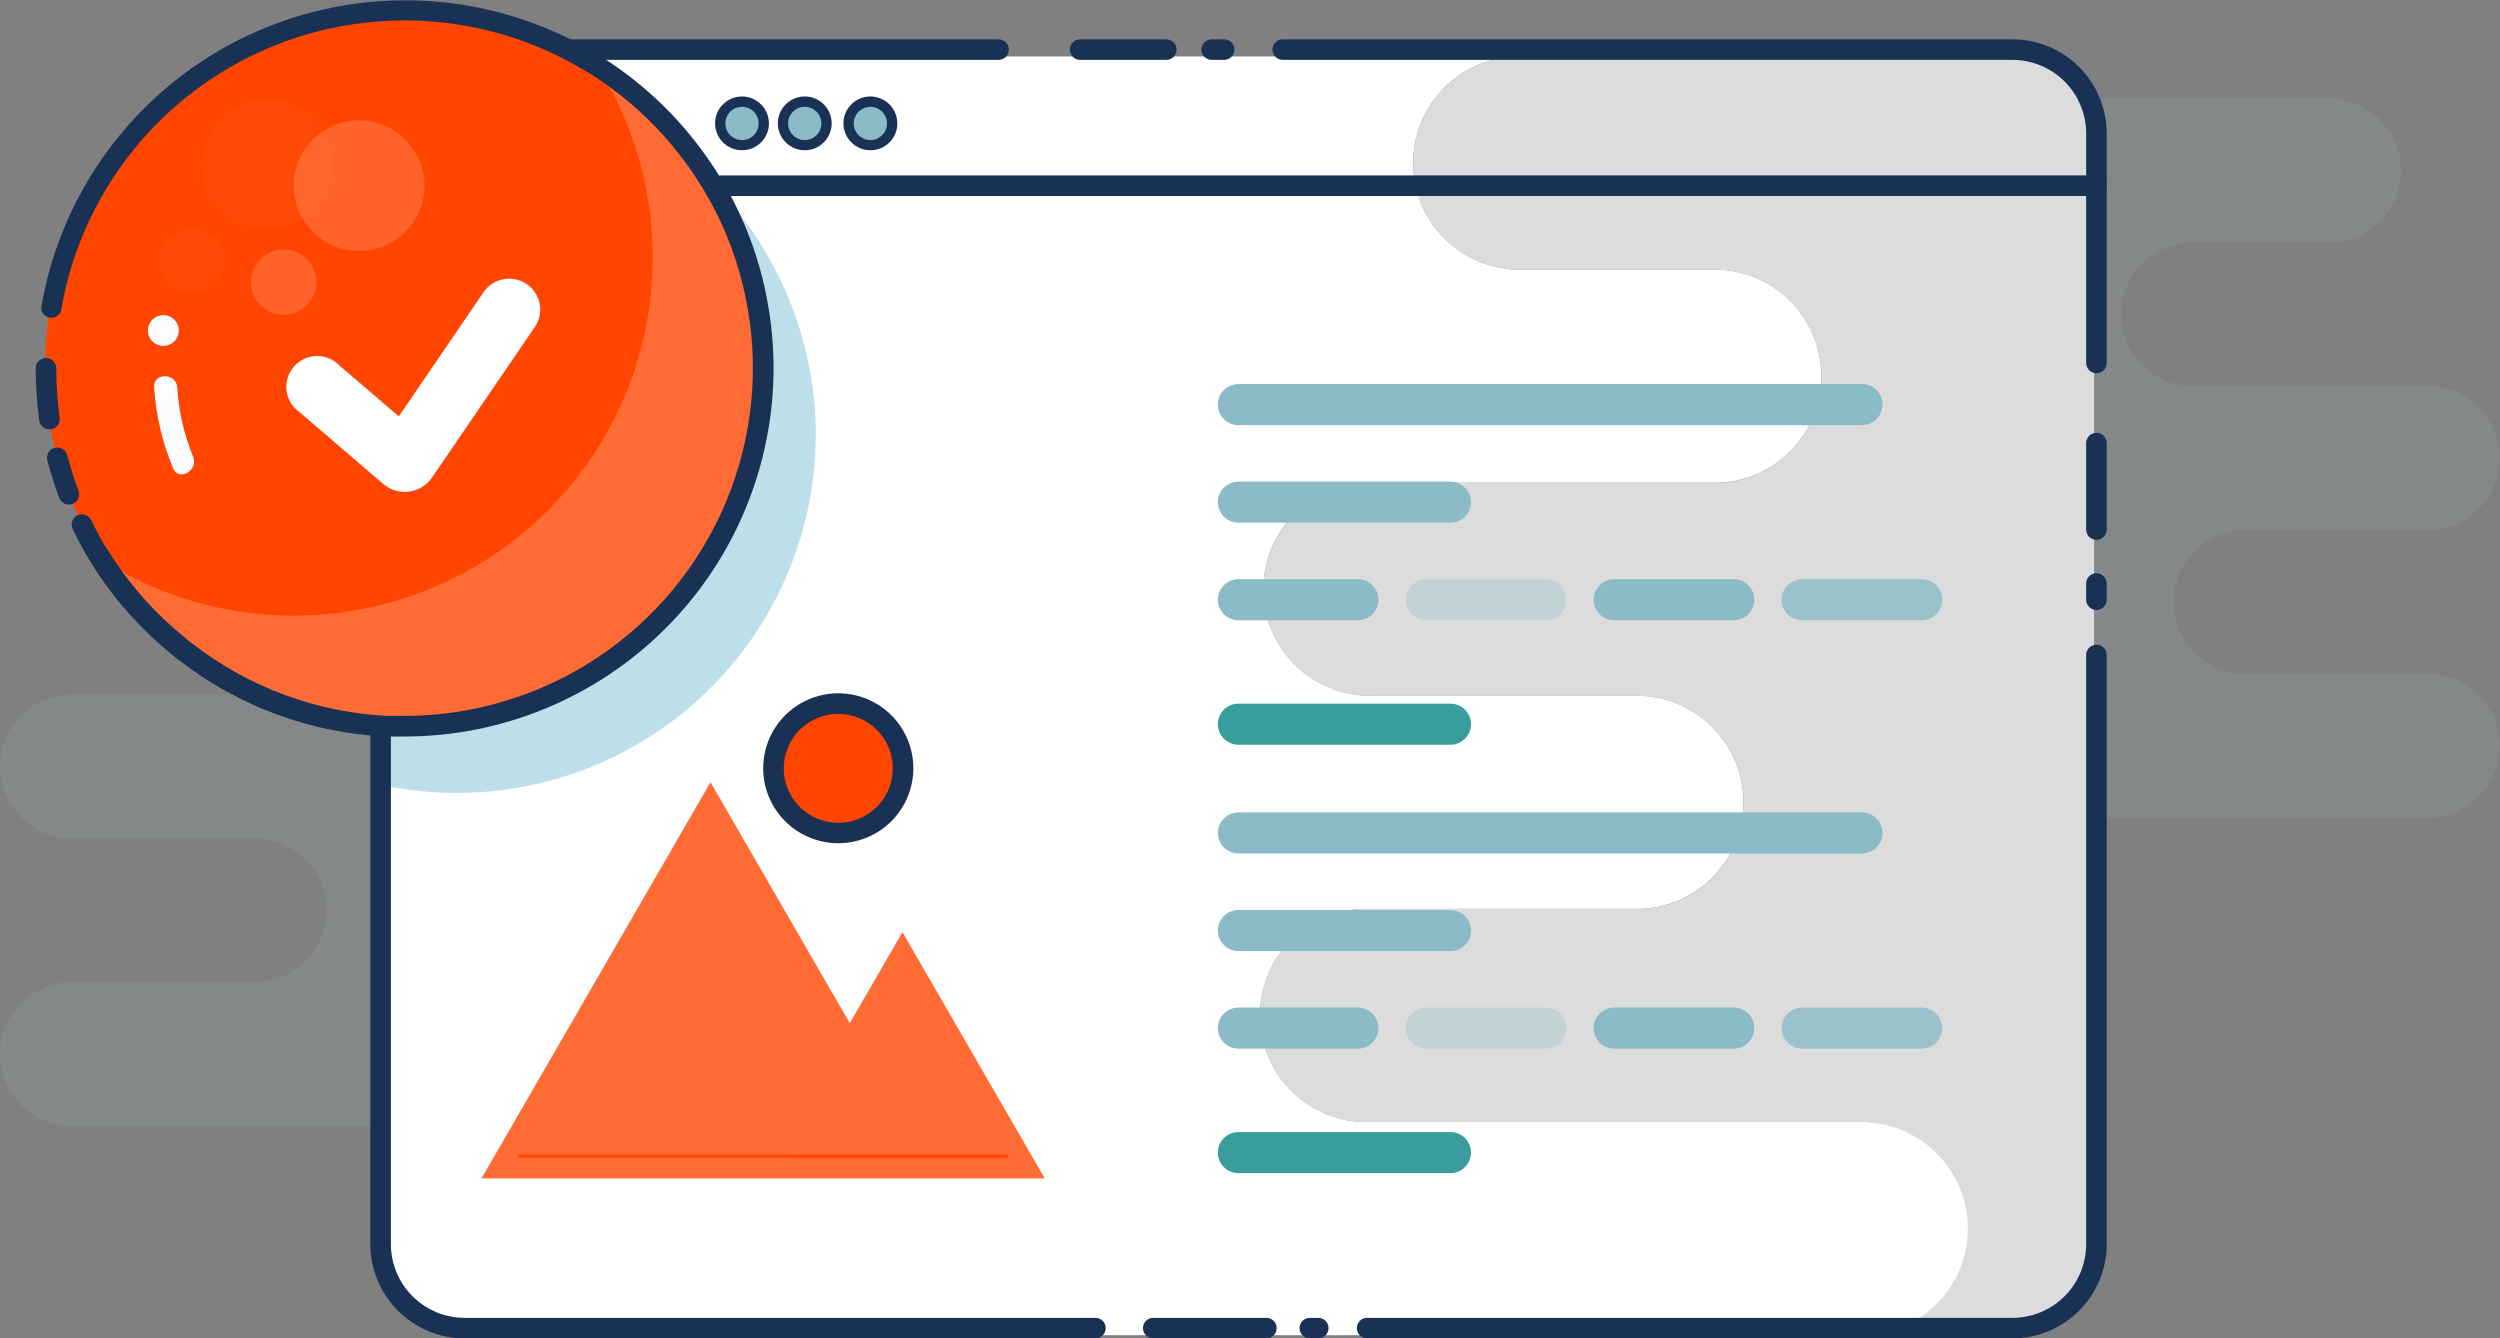 <svg width="297" height="159" viewBox="0 0 297 159" fill="none" xmlns="http://www.w3.org/2000/svg">
<rect x="0" y="0" width="297" height="159" fill="#808080" stroke="none"/>
<g clip-path="url(#clip0)">
<g opacity="0.3">
<path opacity="0.3" d="M66.676 54.968V144.114C66.676 145.003 66.5 145.882 66.158 146.703C65.816 147.523 65.315 148.268 64.683 148.894C64.052 149.52 63.302 150.015 62.478 150.351C61.654 150.686 60.772 150.856 59.882 150.849H48.235C50.504 150.849 52.68 149.949 54.284 148.348C55.888 146.746 56.79 144.573 56.79 142.308C56.79 140.043 55.888 137.87 54.284 136.269C52.68 134.667 50.504 133.767 48.235 133.767H8.555C6.286 133.767 4.11 132.867 2.506 131.265C0.901 129.664 0 127.491 0 125.226C0 122.961 0.901 120.788 2.506 119.186C4.11 117.584 6.286 116.685 8.555 116.685H30.234C32.503 116.685 34.679 115.785 36.283 114.183C37.887 112.581 38.788 110.409 38.788 108.143C38.788 105.878 37.887 103.706 36.283 102.104C34.679 100.502 32.503 99.602 30.234 99.602H8.555C6.286 99.602 4.11 98.702 2.506 97.101C0.901 95.499 0 93.326 0 91.061C0 88.796 0.901 86.623 2.506 85.022C4.11 83.42 6.286 82.52 8.555 82.52H36.479C38.748 82.52 40.923 81.62 42.528 80.018C44.132 78.416 45.033 76.244 45.033 73.979C45.033 71.713 44.132 69.541 42.528 67.939C40.923 66.338 38.748 65.438 36.479 65.438H20.323C18.054 65.438 15.878 64.538 14.274 62.936C12.67 61.334 11.768 59.162 11.768 56.896C11.768 54.631 12.67 52.459 14.274 50.857C15.878 49.255 18.054 48.355 20.323 48.355H59.882C61.658 48.342 63.368 49.029 64.64 50.267C65.912 51.506 66.644 53.195 66.676 54.968V54.968Z" fill="#BDDFE9"/>
<path opacity="0.3" d="M230.324 18.302V107.485C230.324 108.37 230.499 109.247 230.838 110.065C231.178 110.883 231.676 111.626 232.304 112.251C232.932 112.877 233.677 113.373 234.497 113.711C235.316 114.048 236.195 114.221 237.082 114.22H248.765C246.496 114.22 244.32 113.32 242.716 111.718C241.112 110.116 240.21 107.944 240.21 105.679C240.21 103.413 241.112 101.241 242.716 99.639C244.32 98.037 246.496 97.138 248.765 97.138H288.409C290.678 97.138 292.854 96.238 294.458 94.636C296.062 93.034 296.963 90.862 296.963 88.596C296.963 86.331 296.062 84.159 294.458 82.557C292.854 80.955 290.678 80.055 288.409 80.055H266.766C264.497 80.055 262.321 79.155 260.717 77.553C259.113 75.952 258.211 73.779 258.211 71.514C258.211 69.249 259.113 67.076 260.717 65.475C262.321 63.873 264.497 62.973 266.766 62.973H288.409C290.678 62.973 292.854 62.073 294.458 60.471C296.062 58.869 296.963 56.697 296.963 54.432C296.963 52.166 296.062 49.994 294.458 48.392C292.854 46.79 290.678 45.891 288.409 45.891H260.509C258.24 45.891 256.064 44.991 254.46 43.389C252.856 41.787 251.954 39.615 251.954 37.349C251.954 35.084 252.856 32.912 254.46 31.31C256.064 29.708 258.24 28.808 260.509 28.808H276.677C278.946 28.808 281.122 27.908 282.726 26.306C284.33 24.705 285.231 22.532 285.231 20.267C285.231 18.002 284.33 15.829 282.726 14.227C281.122 12.626 278.946 11.726 276.677 11.726H237.082C235.318 11.722 233.623 12.409 232.359 13.638C231.096 14.867 230.365 16.542 230.324 18.302V18.302Z" fill="#BDDFE9"/>
</g>
<path d="M234.161 145.944C234.163 147.607 233.836 149.255 233.2 150.792C232.564 152.329 231.631 153.726 230.454 154.904C229.278 156.081 227.88 157.015 226.342 157.653C224.803 158.291 223.154 158.62 221.488 158.622H54.883C53.571 158.622 52.272 158.363 51.06 157.862C49.847 157.36 48.746 156.625 47.819 155.698C46.892 154.771 46.156 153.67 45.655 152.459C45.154 151.249 44.897 149.951 44.899 148.641V16.68C44.899 14.036 45.951 11.5 47.823 9.631C49.696 7.761 52.235 6.711 54.883 6.711H180.17C176.875 6.813 173.75 8.192 171.456 10.555C169.162 12.917 167.879 16.079 167.879 19.37C167.879 22.661 169.162 25.823 171.456 28.186C173.75 30.549 176.875 31.927 180.17 32.029H204.086C207.38 32.132 210.506 33.51 212.8 35.873C215.094 38.236 216.377 41.398 216.377 44.689C216.377 47.98 215.094 51.141 212.8 53.504C210.506 55.867 207.38 57.246 204.086 57.348H162.768C161.103 57.348 159.456 57.675 157.918 58.311C156.38 58.947 154.983 59.879 153.807 61.054C152.63 62.229 151.696 63.624 151.059 65.159C150.423 66.694 150.095 68.339 150.095 70.001C150.095 71.663 150.423 73.308 151.059 74.843C151.696 76.378 152.63 77.773 153.807 78.948C154.983 80.123 156.38 81.055 157.918 81.691C159.456 82.327 161.103 82.654 162.768 82.654H194.835C198.129 82.756 201.255 84.135 203.549 86.498C205.843 88.861 207.126 92.022 207.126 95.313C207.126 98.604 205.843 101.766 203.549 104.129C201.255 106.492 198.129 107.87 194.835 107.973H162.768C161.07 107.92 159.378 108.208 157.794 108.821C156.209 109.433 154.764 110.357 153.545 111.538C152.325 112.719 151.355 114.132 150.693 115.694C150.03 117.256 149.689 118.936 149.689 120.632C149.689 122.328 150.03 124.007 150.693 125.569C151.355 127.131 152.325 128.545 153.545 129.725C154.764 130.906 156.209 131.83 157.794 132.443C159.378 133.055 161.07 133.344 162.768 133.291H221.488C224.849 133.291 228.073 134.624 230.449 136.997C232.826 139.37 234.161 142.588 234.161 145.944V145.944Z" fill="white"/>
<path d="M96.91 51.662C96.904 58.017 95.472 64.29 92.722 70.021C89.971 75.752 85.97 80.795 81.013 84.782C76.056 88.768 70.269 91.596 64.074 93.058C57.88 94.521 51.437 94.581 45.217 93.233L44.85 93.148V85.973C36.234 85.542 27.957 82.489 21.13 77.224L20.775 76.968C20.201 76.541 19.627 76.102 19.076 75.638L18.918 75.418C14.604 69.014 12.116 61.558 11.72 53.85C11.325 46.142 13.037 38.471 16.673 31.66C20.309 24.849 25.733 19.154 32.363 15.185C38.992 11.215 46.578 9.121 54.309 9.127H54.834C56.523 9.15 58.208 9.272 59.882 9.493V9.493C67.841 10.536 75.341 13.811 81.512 18.937C81.83 19.181 82.135 19.45 82.429 19.718C86.933 23.665 90.552 28.517 93.049 33.957C93.293 34.482 93.525 35.019 93.733 35.556C95.836 40.666 96.915 46.137 96.91 51.662V51.662Z" fill="#BDDFE9"/>
<path d="M107.286 113.608L114.246 125.647L121.206 137.684H107.286H93.695L93.707 137.672H92.499H84.482H60.26L72.376 116.728L72.376 116.727L84.482 95.781L96.6 116.727L96.6 116.728L100.608 123.658L101.041 124.406L101.474 123.658L107.286 113.608Z" fill="#FF6B34" stroke="#FF4500"/>
<path d="M248.777 16.68V148.629C248.78 149.94 248.524 151.239 248.024 152.451C247.524 153.663 246.789 154.765 245.861 155.693C244.934 156.622 243.832 157.358 242.619 157.861C241.406 158.363 240.106 158.622 238.793 158.622H221.488C224.783 158.52 227.908 157.141 230.202 154.778C232.497 152.415 233.78 149.254 233.78 145.963C233.78 142.672 232.497 139.51 230.202 137.147C227.908 134.784 224.783 133.405 221.488 133.303H162.768C161.07 133.356 159.378 133.067 157.794 132.455C156.209 131.842 154.764 130.918 153.545 129.738C152.325 128.557 151.355 127.144 150.693 125.582C150.03 124.019 149.689 122.34 149.689 120.644C149.689 118.948 150.03 117.269 150.693 115.707C151.355 114.144 152.325 112.731 153.545 111.55C154.764 110.37 156.209 109.446 157.794 108.833C159.378 108.221 161.07 107.932 162.768 107.985H194.835C198.129 107.883 201.255 106.504 203.549 104.141C205.843 101.778 207.126 98.617 207.126 95.326C207.126 92.035 205.843 88.873 203.549 86.51C201.255 84.147 198.129 82.769 194.835 82.666H162.768C161.103 82.666 159.456 82.339 157.918 81.703C156.38 81.067 154.983 80.135 153.807 78.96C152.63 77.785 151.696 76.391 151.059 74.855C150.423 73.32 150.095 71.675 150.095 70.013C150.095 68.352 150.423 66.706 151.059 65.171C151.696 63.636 152.63 62.241 153.807 61.066C154.983 59.891 156.38 58.959 157.918 58.323C159.456 57.687 161.103 57.36 162.768 57.36H204.086C207.38 57.258 210.506 55.879 212.8 53.517C215.094 51.154 216.377 47.992 216.377 44.701C216.377 41.41 215.094 38.248 212.8 35.885C210.506 33.522 207.38 32.144 204.086 32.042H180.17C176.875 31.939 173.75 30.561 171.456 28.198C169.162 25.835 167.879 22.673 167.879 19.382C167.879 16.091 169.162 12.93 171.456 10.567C173.75 8.204 176.875 6.825 180.17 6.723H238.829C241.469 6.733 243.997 7.786 245.861 9.651C247.726 11.517 248.774 14.044 248.777 16.68Z" fill="#DCDCDC"/>
<path d="M94.002 6.442H117.637C117.637 7.154 117.353 7.837 116.849 8.341C116.345 8.844 115.661 9.127 114.948 9.127H96.69C95.977 9.127 95.293 8.844 94.789 8.341C94.285 7.837 94.002 7.154 94.002 6.442Z" fill="white"/>
<path d="M94.002 23.183H117.637C117.637 23.895 117.353 24.578 116.849 25.081C116.345 25.585 115.661 25.867 114.948 25.867H96.69C95.977 25.867 95.293 25.585 94.789 25.081C94.285 24.578 94.002 23.895 94.002 23.183V23.183Z" fill="white"/>
<path opacity="0.7" d="M120.264 23.183H143.887C143.887 23.895 143.603 24.578 143.099 25.081C142.595 25.585 141.911 25.867 141.198 25.867H122.953C122.24 25.867 121.556 25.585 121.052 25.081C120.547 24.578 120.264 23.895 120.264 23.183V23.183Z" fill="white"/>
<path d="M66.676 6.442H90.299C90.299 7.154 90.016 7.837 89.511 8.341C89.007 8.844 88.323 9.127 87.61 9.127H69.365C68.652 9.127 67.968 8.844 67.464 8.341C66.96 7.837 66.676 7.154 66.676 6.442V6.442V6.442Z" fill="white"/>
<path d="M30.637 44.743L25.052 41.827L18.771 42.389L21.68 36.812L21.117 30.541L26.715 33.445L32.996 32.883L30.075 38.472L30.637 44.743Z" fill="#EEF0F1"/>
<path d="M26.58 56.164C27.748 56.164 28.694 55.219 28.694 54.053C28.694 52.888 27.748 51.943 26.58 51.943C25.412 51.943 24.466 52.888 24.466 54.053C24.466 55.219 25.412 56.164 26.58 56.164Z" fill="#EEF0F1"/>
<path d="M138.595 7.114H128.317C127.993 7.114 127.683 6.985 127.453 6.756C127.224 6.527 127.095 6.217 127.095 5.893C127.095 5.57 127.224 5.259 127.453 5.031C127.683 4.802 127.993 4.673 128.317 4.673H138.558C138.883 4.673 139.193 4.802 139.423 5.031C139.652 5.259 139.781 5.57 139.781 5.893C139.781 6.217 139.652 6.527 139.423 6.756C139.193 6.985 138.883 7.114 138.558 7.114H138.595Z" fill="#183154"/>
<path d="M130.102 159H55.164C52.2 158.987 49.36 157.803 47.267 155.706C45.174 153.61 43.998 150.771 43.995 147.811V15.862C43.998 12.896 45.179 10.052 47.28 7.954C49.381 5.856 52.23 4.676 55.201 4.673H118.626C118.951 4.673 119.261 4.802 119.491 5.031C119.72 5.259 119.849 5.57 119.849 5.893C119.849 6.217 119.72 6.527 119.491 6.756C119.261 6.985 118.951 7.114 118.626 7.114H55.164C52.848 7.126 50.63 8.053 48.996 9.692C47.361 11.331 46.442 13.549 46.439 15.862V147.811C46.442 150.13 47.366 152.354 49.009 153.994C50.651 155.634 52.878 156.556 55.201 156.56H130.138C130.463 156.56 130.773 156.688 131.003 156.917C131.232 157.146 131.36 157.456 131.36 157.78C131.36 158.103 131.232 158.414 131.003 158.643C130.773 158.871 130.463 159 130.138 159H130.102Z" fill="#183154"/>
<path d="M150.449 159H137.006C136.682 159 136.371 158.871 136.142 158.643C135.913 158.414 135.784 158.103 135.784 157.78C135.784 157.456 135.913 157.146 136.142 156.917C136.371 156.688 136.682 156.56 137.006 156.56H150.449C150.773 156.56 151.084 156.688 151.313 156.917C151.543 157.146 151.671 157.456 151.671 157.78C151.671 158.103 151.543 158.414 151.313 158.643C151.084 158.871 150.773 159 150.449 159Z" fill="#183154"/>
<path d="M156.608 159H155.606C155.282 159 154.971 158.871 154.742 158.643C154.513 158.414 154.384 158.103 154.384 157.78C154.384 157.456 154.513 157.146 154.742 156.917C154.971 156.688 155.282 156.56 155.606 156.56H156.608C156.933 156.56 157.243 156.688 157.473 156.917C157.702 157.146 157.831 157.456 157.831 157.78C157.831 158.103 157.702 158.414 157.473 158.643C157.243 158.871 156.933 159 156.608 159Z" fill="#183154"/>
<path d="M239.074 159H162.413C162.089 159 161.778 158.871 161.549 158.643C161.32 158.414 161.191 158.103 161.191 157.78C161.191 157.456 161.32 157.146 161.549 156.917C161.778 156.688 162.089 156.56 162.413 156.56H239.074C241.398 156.56 243.626 155.638 245.27 153.997C246.913 152.357 247.836 150.131 247.836 147.811V77.81C247.836 77.487 247.965 77.176 248.194 76.947C248.423 76.719 248.734 76.59 249.058 76.59C249.382 76.59 249.693 76.719 249.922 76.947C250.151 77.176 250.28 77.487 250.28 77.81V147.811C250.277 150.778 249.095 153.622 246.994 155.719C244.893 157.817 242.045 158.997 239.074 159V159Z" fill="#183154"/>
<path d="M249.058 72.466C248.734 72.466 248.423 72.337 248.194 72.108C247.965 71.879 247.836 71.569 247.836 71.246V69.318C247.836 68.994 247.965 68.684 248.194 68.455C248.423 68.226 248.734 68.097 249.058 68.097C249.382 68.097 249.693 68.226 249.922 68.455C250.151 68.684 250.28 68.994 250.28 69.318V71.246C250.28 71.569 250.151 71.879 249.922 72.108C249.693 72.337 249.382 72.466 249.058 72.466Z" fill="#183154"/>
<path d="M249.058 64.132C248.734 64.132 248.423 64.003 248.194 63.775C247.965 63.546 247.836 63.235 247.836 62.912V52.638C247.836 52.314 247.965 52.004 248.194 51.775C248.423 51.546 248.734 51.418 249.058 51.418C249.382 51.418 249.693 51.546 249.922 51.775C250.151 52.004 250.28 52.314 250.28 52.638V62.912C250.28 63.235 250.151 63.546 249.922 63.775C249.693 64.003 249.382 64.132 249.058 64.132Z" fill="#183154"/>
<path d="M249.058 44.341C248.734 44.341 248.423 44.212 248.194 43.983C247.965 43.755 247.836 43.444 247.836 43.121V15.862C247.836 13.542 246.913 11.317 245.27 9.676C243.626 8.035 241.398 7.114 239.074 7.114H152.392C152.068 7.114 151.757 6.985 151.528 6.756C151.299 6.527 151.17 6.217 151.17 5.893C151.17 5.57 151.299 5.259 151.528 5.031C151.757 4.802 152.068 4.673 152.392 4.673H239.074C242.045 4.676 244.893 5.856 246.994 7.954C249.095 10.052 250.277 12.896 250.28 15.862V43.121C250.28 43.444 250.151 43.755 249.922 43.983C249.693 44.212 249.382 44.341 249.058 44.341Z" fill="#183154"/>
<path d="M145.426 7.114H143.948C143.624 7.114 143.313 6.985 143.084 6.756C142.854 6.527 142.726 6.217 142.726 5.893C142.726 5.57 142.854 5.259 143.084 5.031C143.313 4.802 143.624 4.673 143.948 4.673H145.426C145.751 4.673 146.061 4.802 146.291 5.031C146.52 5.259 146.649 5.57 146.649 5.893C146.649 6.217 146.52 6.527 146.291 6.756C146.061 6.985 145.751 7.114 145.426 7.114Z" fill="#183154"/>
<path d="M87.977 17.253C89.408 17.253 90.568 16.095 90.568 14.666C90.568 13.238 89.408 12.08 87.977 12.08C86.546 12.08 85.386 13.238 85.386 14.666C85.386 16.095 86.546 17.253 87.977 17.253Z" fill="#8BBBC6"/>
<path d="M95.431 17.253C96.862 17.253 98.022 16.095 98.022 14.666C98.022 13.238 96.862 12.08 95.431 12.08C94.001 12.08 92.841 13.238 92.841 14.666C92.841 16.095 94.001 17.253 95.431 17.253Z" fill="#8BBBC6"/>
<path d="M103.228 17.253C104.659 17.253 105.819 16.095 105.819 14.666C105.819 13.238 104.659 12.08 103.228 12.08C101.798 12.08 100.638 13.238 100.638 14.666C100.638 16.095 101.798 17.253 103.228 17.253Z" fill="#8BBBC6"/>
<path d="M88.148 17.851C87.515 17.851 86.897 17.664 86.37 17.313C85.844 16.962 85.434 16.464 85.191 15.88C84.948 15.297 84.884 14.655 85.007 14.035C85.129 13.415 85.433 12.846 85.88 12.398C86.326 11.95 86.896 11.645 87.516 11.52C88.136 11.396 88.78 11.457 89.365 11.697C89.95 11.937 90.451 12.345 90.804 12.869C91.158 13.393 91.347 14.01 91.35 14.642C91.351 15.063 91.27 15.48 91.11 15.869C90.949 16.258 90.714 16.612 90.416 16.91C90.119 17.209 89.765 17.445 89.376 17.607C88.987 17.768 88.57 17.851 88.148 17.851V17.851ZM88.148 12.69C87.755 12.69 87.372 12.806 87.046 13.025C86.719 13.243 86.466 13.553 86.317 13.916C86.168 14.278 86.13 14.677 86.208 15.061C86.287 15.445 86.478 15.797 86.757 16.073C87.036 16.348 87.391 16.535 87.777 16.608C88.163 16.681 88.561 16.639 88.923 16.485C89.284 16.332 89.591 16.075 89.806 15.747C90.021 15.418 90.133 15.034 90.128 14.642C90.118 14.123 89.906 13.628 89.536 13.264C89.166 12.899 88.668 12.693 88.148 12.69V12.69Z" fill="#183154"/>
<path d="M95.603 17.851C94.97 17.851 94.351 17.664 93.825 17.313C93.299 16.962 92.888 16.464 92.646 15.88C92.403 15.297 92.339 14.655 92.462 14.035C92.584 13.415 92.888 12.846 93.334 12.398C93.781 11.95 94.35 11.645 94.971 11.52C95.591 11.396 96.234 11.457 96.82 11.697C97.405 11.937 97.906 12.345 98.259 12.869C98.612 13.393 98.802 14.01 98.805 14.642C98.806 15.063 98.725 15.48 98.564 15.869C98.404 16.258 98.168 16.612 97.871 16.91C97.573 17.209 97.22 17.445 96.831 17.607C96.442 17.768 96.024 17.851 95.603 17.851V17.851ZM95.603 12.69C95.21 12.69 94.826 12.806 94.5 13.025C94.174 13.243 93.921 13.553 93.771 13.916C93.622 14.278 93.585 14.677 93.663 15.061C93.741 15.445 93.932 15.797 94.212 16.073C94.491 16.348 94.846 16.535 95.232 16.608C95.617 16.681 96.016 16.639 96.377 16.485C96.739 16.332 97.046 16.075 97.261 15.747C97.475 15.418 97.587 15.034 97.582 14.642C97.573 14.123 97.36 13.628 96.99 13.264C96.621 12.899 96.123 12.693 95.603 12.69V12.69Z" fill="#183154"/>
<path d="M103.399 17.851C102.767 17.851 102.148 17.664 101.622 17.313C101.096 16.962 100.685 16.464 100.443 15.88C100.2 15.297 100.136 14.655 100.258 14.035C100.381 13.415 100.685 12.846 101.131 12.398C101.578 11.95 102.147 11.645 102.767 11.52C103.388 11.396 104.031 11.457 104.616 11.697C105.202 11.937 105.702 12.345 106.056 12.869C106.409 13.393 106.599 14.01 106.601 14.642C106.605 15.063 106.524 15.481 106.364 15.871C106.205 16.261 105.969 16.616 105.671 16.914C105.374 17.212 105.02 17.449 104.63 17.61C104.24 17.771 103.821 17.853 103.399 17.851V17.851ZM103.399 12.69C103.007 12.69 102.623 12.806 102.297 13.025C101.971 13.243 101.717 13.553 101.568 13.916C101.419 14.278 101.381 14.677 101.46 15.061C101.538 15.445 101.729 15.797 102.008 16.073C102.288 16.348 102.643 16.535 103.028 16.608C103.414 16.681 103.813 16.639 104.174 16.485C104.535 16.332 104.843 16.075 105.058 15.747C105.272 15.418 105.384 15.034 105.379 14.642C105.373 14.122 105.161 13.626 104.791 13.26C104.42 12.895 103.92 12.69 103.399 12.69V12.69Z" fill="#183154"/>
<path d="M221.195 50.503H147.125C146.477 50.503 145.855 50.246 145.397 49.788C144.939 49.33 144.681 48.71 144.681 48.062C144.681 47.415 144.939 46.794 145.397 46.337C145.855 45.879 146.477 45.622 147.125 45.622H221.195C221.843 45.622 222.465 45.879 222.923 46.337C223.382 46.794 223.639 47.415 223.639 48.062C223.639 48.71 223.382 49.33 222.923 49.788C222.465 50.246 221.843 50.503 221.195 50.503Z" fill="#8BBBC6"/>
<path d="M172.312 62.094H147.125C146.477 62.094 145.855 61.837 145.397 61.38C144.939 60.922 144.681 60.301 144.681 59.654C144.681 59.007 144.939 58.386 145.397 57.928C145.855 57.471 146.477 57.214 147.125 57.214H172.312C172.96 57.214 173.582 57.471 174.04 57.928C174.499 58.386 174.756 59.007 174.756 59.654C174.756 60.301 174.499 60.922 174.04 61.38C173.582 61.837 172.96 62.094 172.312 62.094Z" fill="#8BBBC6"/>
<path d="M172.312 88.474H147.125C146.477 88.474 145.855 88.217 145.397 87.76C144.939 87.302 144.681 86.681 144.681 86.034C144.681 85.387 144.939 84.766 145.397 84.308C145.855 83.851 146.477 83.594 147.125 83.594H172.312C172.96 83.594 173.582 83.851 174.04 84.308C174.499 84.766 174.756 85.387 174.756 86.034C174.756 86.681 174.499 87.302 174.04 87.76C173.582 88.217 172.96 88.474 172.312 88.474Z" fill="#389D9C"/>
<path d="M205.968 73.686H191.767C191.119 73.686 190.498 73.429 190.039 72.971C189.581 72.513 189.323 71.893 189.323 71.246C189.323 70.598 189.581 69.978 190.039 69.52C190.498 69.062 191.119 68.805 191.767 68.805H205.968C206.616 68.805 207.238 69.062 207.696 69.52C208.155 69.978 208.412 70.598 208.412 71.246C208.412 71.893 208.155 72.513 207.696 72.971C207.238 73.429 206.616 73.686 205.968 73.686Z" fill="#8BBBC6"/>
<path opacity="0.8" d="M228.295 73.686H214.095C213.446 73.686 212.825 73.429 212.366 72.971C211.908 72.513 211.651 71.893 211.651 71.246C211.651 70.598 211.908 69.978 212.366 69.52C212.825 69.062 213.446 68.805 214.095 68.805H228.295C228.943 68.805 229.565 69.062 230.023 69.52C230.482 69.978 230.739 70.598 230.739 71.246C230.739 71.893 230.482 72.513 230.023 72.971C229.565 73.429 228.943 73.686 228.295 73.686Z" fill="#8BBBC6"/>
<path d="M161.313 73.686H147.125C146.477 73.686 145.855 73.429 145.397 72.971C144.939 72.513 144.681 71.893 144.681 71.246C144.681 70.598 144.939 69.978 145.397 69.52C145.855 69.062 146.477 68.805 147.125 68.805H161.313C161.962 68.805 162.583 69.062 163.042 69.52C163.5 69.978 163.758 70.598 163.758 71.246C163.758 71.893 163.5 72.513 163.042 72.971C162.583 73.429 161.962 73.686 161.313 73.686Z" fill="#8BBBC6"/>
<path opacity="0.3" d="M183.641 73.686H169.452C168.804 73.686 168.183 73.429 167.724 72.971C167.266 72.513 167.008 71.893 167.008 71.246C167.008 70.598 167.266 69.978 167.724 69.52C168.183 69.062 168.804 68.805 169.452 68.805H183.641C184.289 68.805 184.911 69.062 185.369 69.52C185.827 69.978 186.085 70.598 186.085 71.246C186.085 71.893 185.827 72.513 185.369 72.971C184.911 73.429 184.289 73.686 183.641 73.686V73.686Z" fill="#8BBBC6"/>
<path d="M221.195 101.396H147.125C146.477 101.396 145.855 101.139 145.397 100.681C144.939 100.223 144.681 99.603 144.681 98.956C144.681 98.308 144.939 97.688 145.397 97.23C145.855 96.772 146.477 96.515 147.125 96.515H221.195C221.843 96.515 222.465 96.772 222.923 97.23C223.382 97.688 223.639 98.308 223.639 98.956C223.639 99.603 223.382 100.223 222.923 100.681C222.465 101.139 221.843 101.396 221.195 101.396Z" fill="#8BBBC6"/>
<path d="M172.312 112.987H147.125C146.477 112.987 145.855 112.73 145.397 112.273C144.939 111.815 144.681 111.194 144.681 110.547C144.681 109.9 144.939 109.279 145.397 108.822C145.855 108.364 146.477 108.107 147.125 108.107H172.312C172.96 108.107 173.582 108.364 174.04 108.822C174.499 109.279 174.756 109.9 174.756 110.547C174.756 111.194 174.499 111.815 174.04 112.273C173.582 112.73 172.96 112.987 172.312 112.987Z" fill="#8BBBC6"/>
<path d="M172.312 139.368H147.125C146.477 139.368 145.855 139.11 145.397 138.653C144.939 138.195 144.681 137.574 144.681 136.927C144.681 136.28 144.939 135.659 145.397 135.202C145.855 134.744 146.477 134.487 147.125 134.487H172.312C172.96 134.487 173.582 134.744 174.04 135.202C174.499 135.659 174.756 136.28 174.756 136.927C174.756 137.574 174.499 138.195 174.04 138.653C173.582 139.11 172.96 139.368 172.312 139.368Z" fill="#389D9C"/>
<path d="M205.968 124.579H191.767C191.119 124.579 190.498 124.322 190.039 123.864C189.581 123.407 189.323 122.786 189.323 122.139C189.323 121.492 189.581 120.871 190.039 120.413C190.498 119.956 191.119 119.698 191.767 119.698H205.968C206.616 119.698 207.238 119.956 207.696 120.413C208.155 120.871 208.412 121.492 208.412 122.139C208.412 122.786 208.155 123.407 207.696 123.864C207.238 124.322 206.616 124.579 205.968 124.579Z" fill="#8BBBC6"/>
<path opacity="0.8" d="M228.295 124.579H214.095C213.446 124.579 212.825 124.322 212.366 123.864C211.908 123.407 211.651 122.786 211.651 122.139C211.651 121.492 211.908 120.871 212.366 120.413C212.825 119.956 213.446 119.698 214.095 119.698H228.295C228.943 119.698 229.565 119.956 230.023 120.413C230.482 120.871 230.739 121.492 230.739 122.139C230.739 122.786 230.482 123.407 230.023 123.864C229.565 124.322 228.943 124.579 228.295 124.579Z" fill="#8BBBC6"/>
<path d="M161.313 124.579H147.125C146.477 124.579 145.855 124.322 145.397 123.864C144.939 123.407 144.681 122.786 144.681 122.139C144.681 121.492 144.939 120.871 145.397 120.413C145.855 119.956 146.477 119.698 147.125 119.698H161.313C161.962 119.698 162.583 119.956 163.042 120.413C163.5 120.871 163.758 121.492 163.758 122.139C163.758 122.786 163.5 123.407 163.042 123.864C162.583 124.322 161.962 124.579 161.313 124.579Z" fill="#8BBBC6"/>
<path opacity="0.3" d="M183.641 124.579H169.452C168.804 124.579 168.183 124.322 167.724 123.864C167.266 123.407 167.008 122.786 167.008 122.139C167.008 121.492 167.266 120.871 167.724 120.413C168.183 119.956 168.804 119.698 169.452 119.698H183.641C184.289 119.698 184.911 119.956 185.369 120.413C185.827 120.871 186.085 121.492 186.085 122.139C186.085 122.786 185.827 123.407 185.369 123.864C184.911 124.322 184.289 124.579 183.641 124.579V124.579Z" fill="#8BBBC6"/>
<path d="M90.665 43.511C90.665 49.096 89.564 54.627 87.422 59.787C85.281 64.947 82.143 69.635 78.187 73.584C74.231 77.532 69.535 80.664 64.366 82.801C59.197 84.937 53.658 86.036 48.064 86.034C47.441 86.034 46.842 86.034 46.194 86.034H45.828C37.212 85.603 28.935 82.55 22.107 77.285L21.765 77.029C21.13 76.529 20.543 76.004 19.907 75.48C11.891 68.474 6.794 58.723 5.623 48.15C4.452 37.577 7.291 26.95 13.58 18.364C19.869 9.778 29.152 3.856 39.599 1.767C50.045 -0.322 60.896 1.572 70.013 7.077C71.112 7.736 72.175 8.444 73.202 9.188L73.361 9.298C77.289 12.196 80.694 15.74 83.431 19.779C86.36 24.102 88.461 28.93 89.627 34.018C89.749 34.543 89.859 35.08 89.957 35.617C90.438 38.22 90.676 40.863 90.665 43.511Z" fill="#FF4500"/>
<path d="M91.093 44.121C91.087 55.398 86.596 66.211 78.607 74.182C70.618 82.154 59.786 86.632 48.492 86.632C48.137 86.632 47.771 86.632 47.416 86.632C47.294 86.632 47.172 86.632 47.05 86.632C38.495 86.362 30.224 83.507 23.329 78.445L22.987 78.188C22.413 77.761 21.838 77.322 21.288 76.858C17.793 73.955 14.782 70.516 12.367 66.67C12.587 66.816 12.819 66.951 13.052 67.085C14.36 67.885 15.715 68.606 17.109 69.245C22.684 71.811 28.751 73.139 34.89 73.137C38.99 73.14 43.069 72.552 47.001 71.392L47.367 71.282C55.083 68.93 61.971 64.44 67.233 58.334C72.493 52.228 75.911 44.756 77.088 36.788C77.174 36.251 77.235 35.727 77.296 35.19C77.458 33.666 77.54 32.134 77.54 30.602C77.542 27.941 77.292 25.285 76.795 22.671C76.251 19.775 75.403 16.945 74.265 14.227C73.716 12.902 73.095 11.607 72.408 10.347C72.017 9.627 71.613 8.919 71.186 8.236L71.063 8.041C72.207 8.751 73.313 9.521 74.375 10.347V10.347L74.522 10.457C78.069 13.209 81.158 16.504 83.675 20.218C86.792 24.758 88.985 29.866 90.128 35.251C90.25 35.775 90.36 36.312 90.445 36.849C90.869 39.25 91.086 41.683 91.093 44.121V44.121Z" fill="#FF6B34"/>
<path d="M48.076 58.434C47.14 58.435 46.234 58.102 45.522 57.494L35.575 48.953C35.155 48.66 34.802 48.282 34.538 47.845C34.274 47.407 34.105 46.919 34.041 46.412C33.977 45.905 34.02 45.39 34.168 44.901C34.315 44.411 34.563 43.958 34.897 43.571C35.23 43.183 35.641 42.869 36.104 42.65C36.566 42.43 37.069 42.31 37.581 42.296C38.092 42.282 38.601 42.376 39.074 42.571C39.547 42.765 39.975 43.056 40.328 43.426L47.38 49.466L57.437 34.726C57.708 34.325 58.055 33.982 58.458 33.715C58.861 33.448 59.313 33.264 59.788 33.171C60.263 33.079 60.752 33.081 61.226 33.177C61.7 33.273 62.151 33.462 62.552 33.731C62.953 34.002 63.297 34.348 63.564 34.751C63.831 35.153 64.016 35.605 64.109 36.079C64.201 36.553 64.2 37.041 64.103 37.514C64.007 37.987 63.818 38.437 63.548 38.838L51.327 56.726C51.014 57.182 50.609 57.567 50.137 57.857C49.666 58.147 49.138 58.336 48.59 58.409C48.419 58.429 48.248 58.438 48.076 58.434Z" fill="white"/>
<g opacity="0.15">
<path opacity="0.15" d="M31.713 27.307C36.005 27.307 39.485 23.833 39.485 19.547C39.485 15.261 36.005 11.787 31.713 11.787C27.42 11.787 23.94 15.261 23.94 19.547C23.94 23.833 27.42 27.307 31.713 27.307Z" fill="white"/>
<path opacity="0.15" d="M22.755 34.885C24.901 34.885 26.641 33.147 26.641 31.004C26.641 28.861 24.901 27.124 22.755 27.124C20.609 27.124 18.869 28.861 18.869 31.004C18.869 33.147 20.609 34.885 22.755 34.885Z" fill="white"/>
</g>
<path d="M5.89 51.015C5.594 51.018 5.306 50.913 5.082 50.72C4.857 50.527 4.71 50.259 4.668 49.966C4.385 47.908 4.242 45.833 4.241 43.755C4.241 43.432 4.369 43.121 4.599 42.892C4.828 42.664 5.139 42.535 5.463 42.535C5.787 42.535 6.098 42.664 6.327 42.892C6.556 43.121 6.685 43.432 6.685 43.755C6.684 45.718 6.819 47.679 7.088 49.624C7.135 49.936 7.059 50.253 6.877 50.51C6.695 50.767 6.42 50.944 6.11 51.003L5.89 51.015Z" fill="#183154"/>
<path d="M8.176 59.947C7.928 59.945 7.687 59.868 7.484 59.727C7.281 59.585 7.126 59.385 7.039 59.154C6.49 57.691 6.016 56.2 5.622 54.688C5.581 54.532 5.572 54.371 5.594 54.212C5.617 54.053 5.67 53.9 5.752 53.761C5.834 53.623 5.942 53.502 6.071 53.406C6.199 53.309 6.346 53.239 6.501 53.199C6.657 53.159 6.819 53.15 6.978 53.172C7.138 53.194 7.291 53.248 7.43 53.33C7.568 53.411 7.689 53.519 7.786 53.648C7.882 53.776 7.952 53.922 7.992 54.078C8.364 55.507 8.809 56.916 9.324 58.3C9.436 58.601 9.424 58.933 9.291 59.226C9.158 59.518 8.916 59.746 8.616 59.861C8.476 59.919 8.327 59.948 8.176 59.947V59.947Z" fill="#183154"/>
<path d="M19.407 41.095C19.893 41.095 20.359 40.902 20.703 40.559C21.047 40.216 21.24 39.75 21.24 39.265C21.24 38.78 21.047 38.314 20.703 37.971C20.359 37.628 19.893 37.435 19.407 37.435C18.92 37.435 18.454 37.628 18.11 37.971C17.767 38.314 17.573 38.78 17.573 39.265C17.573 39.75 17.767 40.216 18.11 40.559C18.454 40.902 18.92 41.095 19.407 41.095V41.095Z" fill="#FDFEFF"/>
<path d="M22.938 54.249C21.863 51.625 21.227 48.842 21.056 46.013C20.934 44.255 18.184 44.243 18.307 46.013C18.523 49.324 19.287 52.577 20.567 55.64C21.252 57.262 23.623 55.859 22.938 54.249V54.249Z" fill="#FDFEFF"/>
<path d="M249.058 23.281H85.618C85.294 23.281 84.983 23.152 84.754 22.923C84.525 22.695 84.396 22.384 84.396 22.061C84.396 21.737 84.525 21.427 84.754 21.198C84.983 20.969 85.294 20.84 85.618 20.84H249.058C249.382 20.84 249.693 20.969 249.922 21.198C250.151 21.427 250.28 21.737 250.28 22.061C250.28 22.384 250.151 22.695 249.922 22.923C249.693 23.152 249.382 23.281 249.058 23.281Z" fill="#183154"/>
<path d="M124.114 139.99H90.323H57.205L84.409 92.928L100.955 121.553L107.212 110.742L124.114 139.99ZM94.503 137.549H119.885L107.212 115.586L100.955 126.397L84.409 97.809L61.434 137.525H94.515L94.503 137.549Z" fill="#FF6B34"/>
<path d="M48.064 87.498C47.416 87.498 46.757 87.498 46.121 87.498H45.706C36.859 87.053 28.363 83.91 21.362 78.493L21.056 78.274C20.348 77.725 19.724 77.188 19.101 76.651C15.86 73.8 13.06 70.486 10.791 66.816C10.018 65.561 9.312 64.266 8.677 62.936C8.592 62.791 8.538 62.631 8.518 62.464C8.498 62.298 8.512 62.129 8.561 61.968C8.609 61.807 8.69 61.658 8.798 61.53C8.907 61.402 9.041 61.298 9.192 61.224C9.343 61.15 9.507 61.108 9.675 61.1C9.843 61.093 10.01 61.119 10.167 61.179C10.324 61.239 10.467 61.331 10.587 61.448C10.707 61.566 10.801 61.707 10.864 61.862C11.475 63.083 12.086 64.303 12.868 65.462C15.026 68.933 17.691 72.063 20.775 74.747C21.362 75.248 21.997 75.76 22.572 76.26L22.914 76.504C29.537 81.637 37.577 84.618 45.95 85.046H46.255C46.915 85.046 47.477 85.046 48.125 85.046C59.082 85.02 69.582 80.66 77.326 72.921C85.07 65.182 89.427 54.695 89.443 43.755C89.445 41.167 89.199 38.585 88.71 36.044C88.612 35.519 88.515 34.994 88.392 34.494C87.276 29.583 85.258 24.92 82.441 20.743L82.368 20.633C79.732 16.732 76.451 13.308 72.664 10.506L72.481 10.384C71.406 9.57 70.355 8.875 69.328 8.297C63.543 4.838 56.999 2.843 50.266 2.485C43.533 2.127 36.814 3.418 30.694 6.244C24.574 9.071 19.238 13.348 15.152 18.703C11.066 24.058 8.352 30.33 7.247 36.971C7.146 37.23 6.959 37.447 6.718 37.586C6.477 37.725 6.195 37.777 5.92 37.734C5.645 37.692 5.393 37.556 5.205 37.351C5.018 37.146 4.906 36.883 4.888 36.605C6.064 29.579 8.938 22.946 13.262 17.281C17.586 11.615 23.23 7.089 29.703 4.094C36.176 1.1 43.283 -0.273 50.407 0.096C57.532 0.465 64.459 2.564 70.587 6.211C71.674 6.87 72.787 7.602 73.862 8.383L74.033 8.505C78.043 11.452 81.522 15.058 84.323 19.169L84.409 19.291C87.431 23.732 89.595 28.698 90.788 33.933C90.91 34.47 91.032 35.019 91.13 35.58C91.638 38.272 91.895 41.004 91.9 43.743C91.887 55.346 87.264 66.469 79.046 74.673C70.827 82.876 59.685 87.489 48.064 87.498V87.498Z" fill="#183154"/>
<g opacity="0.4">
<path opacity="0.4" d="M42.663 29.821C46.955 29.821 50.435 26.346 50.435 22.061C50.435 17.775 46.955 14.3 42.663 14.3C38.37 14.3 34.89 17.775 34.89 22.061C34.89 26.346 38.37 29.821 42.663 29.821Z" fill="white"/>
<path opacity="0.4" d="M33.705 37.398C35.851 37.398 37.591 35.661 37.591 33.518C37.591 31.375 35.851 29.638 33.705 29.638C31.558 29.638 29.819 31.375 29.819 33.518C29.819 35.661 31.558 37.398 33.705 37.398Z" fill="white"/>
</g>
<path d="M99.159 98.956C103.411 98.956 106.858 95.514 106.858 91.269C106.858 87.023 103.411 83.582 99.159 83.582C94.907 83.582 91.46 87.023 91.46 91.269C91.46 95.514 94.907 98.956 99.159 98.956Z" fill="#FF4500"/>
<path d="M99.587 100.176C97.822 100.176 96.097 99.653 94.63 98.675C93.163 97.696 92.02 96.305 91.345 94.677C90.669 93.05 90.493 91.259 90.837 89.531C91.181 87.803 92.031 86.216 93.278 84.97C94.526 83.725 96.116 82.876 97.846 82.532C99.577 82.189 101.37 82.365 103.001 83.039C104.631 83.713 106.024 84.855 107.004 86.32C107.984 87.785 108.508 89.507 108.508 91.269C108.504 93.63 107.564 95.894 105.891 97.563C104.219 99.233 101.952 100.172 99.587 100.176V100.176ZM99.587 84.814C98.305 84.814 97.052 85.193 95.987 85.904C94.921 86.616 94.091 87.626 93.602 88.809C93.112 89.991 92.984 91.292 93.235 92.547C93.486 93.802 94.104 94.954 95.011 95.858C95.918 96.762 97.073 97.377 98.331 97.625C99.588 97.873 100.89 97.743 102.074 97.252C103.257 96.76 104.268 95.93 104.978 94.865C105.688 93.799 106.066 92.548 106.064 91.269C106.06 89.555 105.377 87.914 104.162 86.704C102.948 85.493 101.302 84.814 99.587 84.814V84.814Z" fill="#183154"/>
</g>
<defs>
<clipPath id="clip0">
<rect width="297" height="159" fill="white"/>
</clipPath>
</defs>
</svg>
